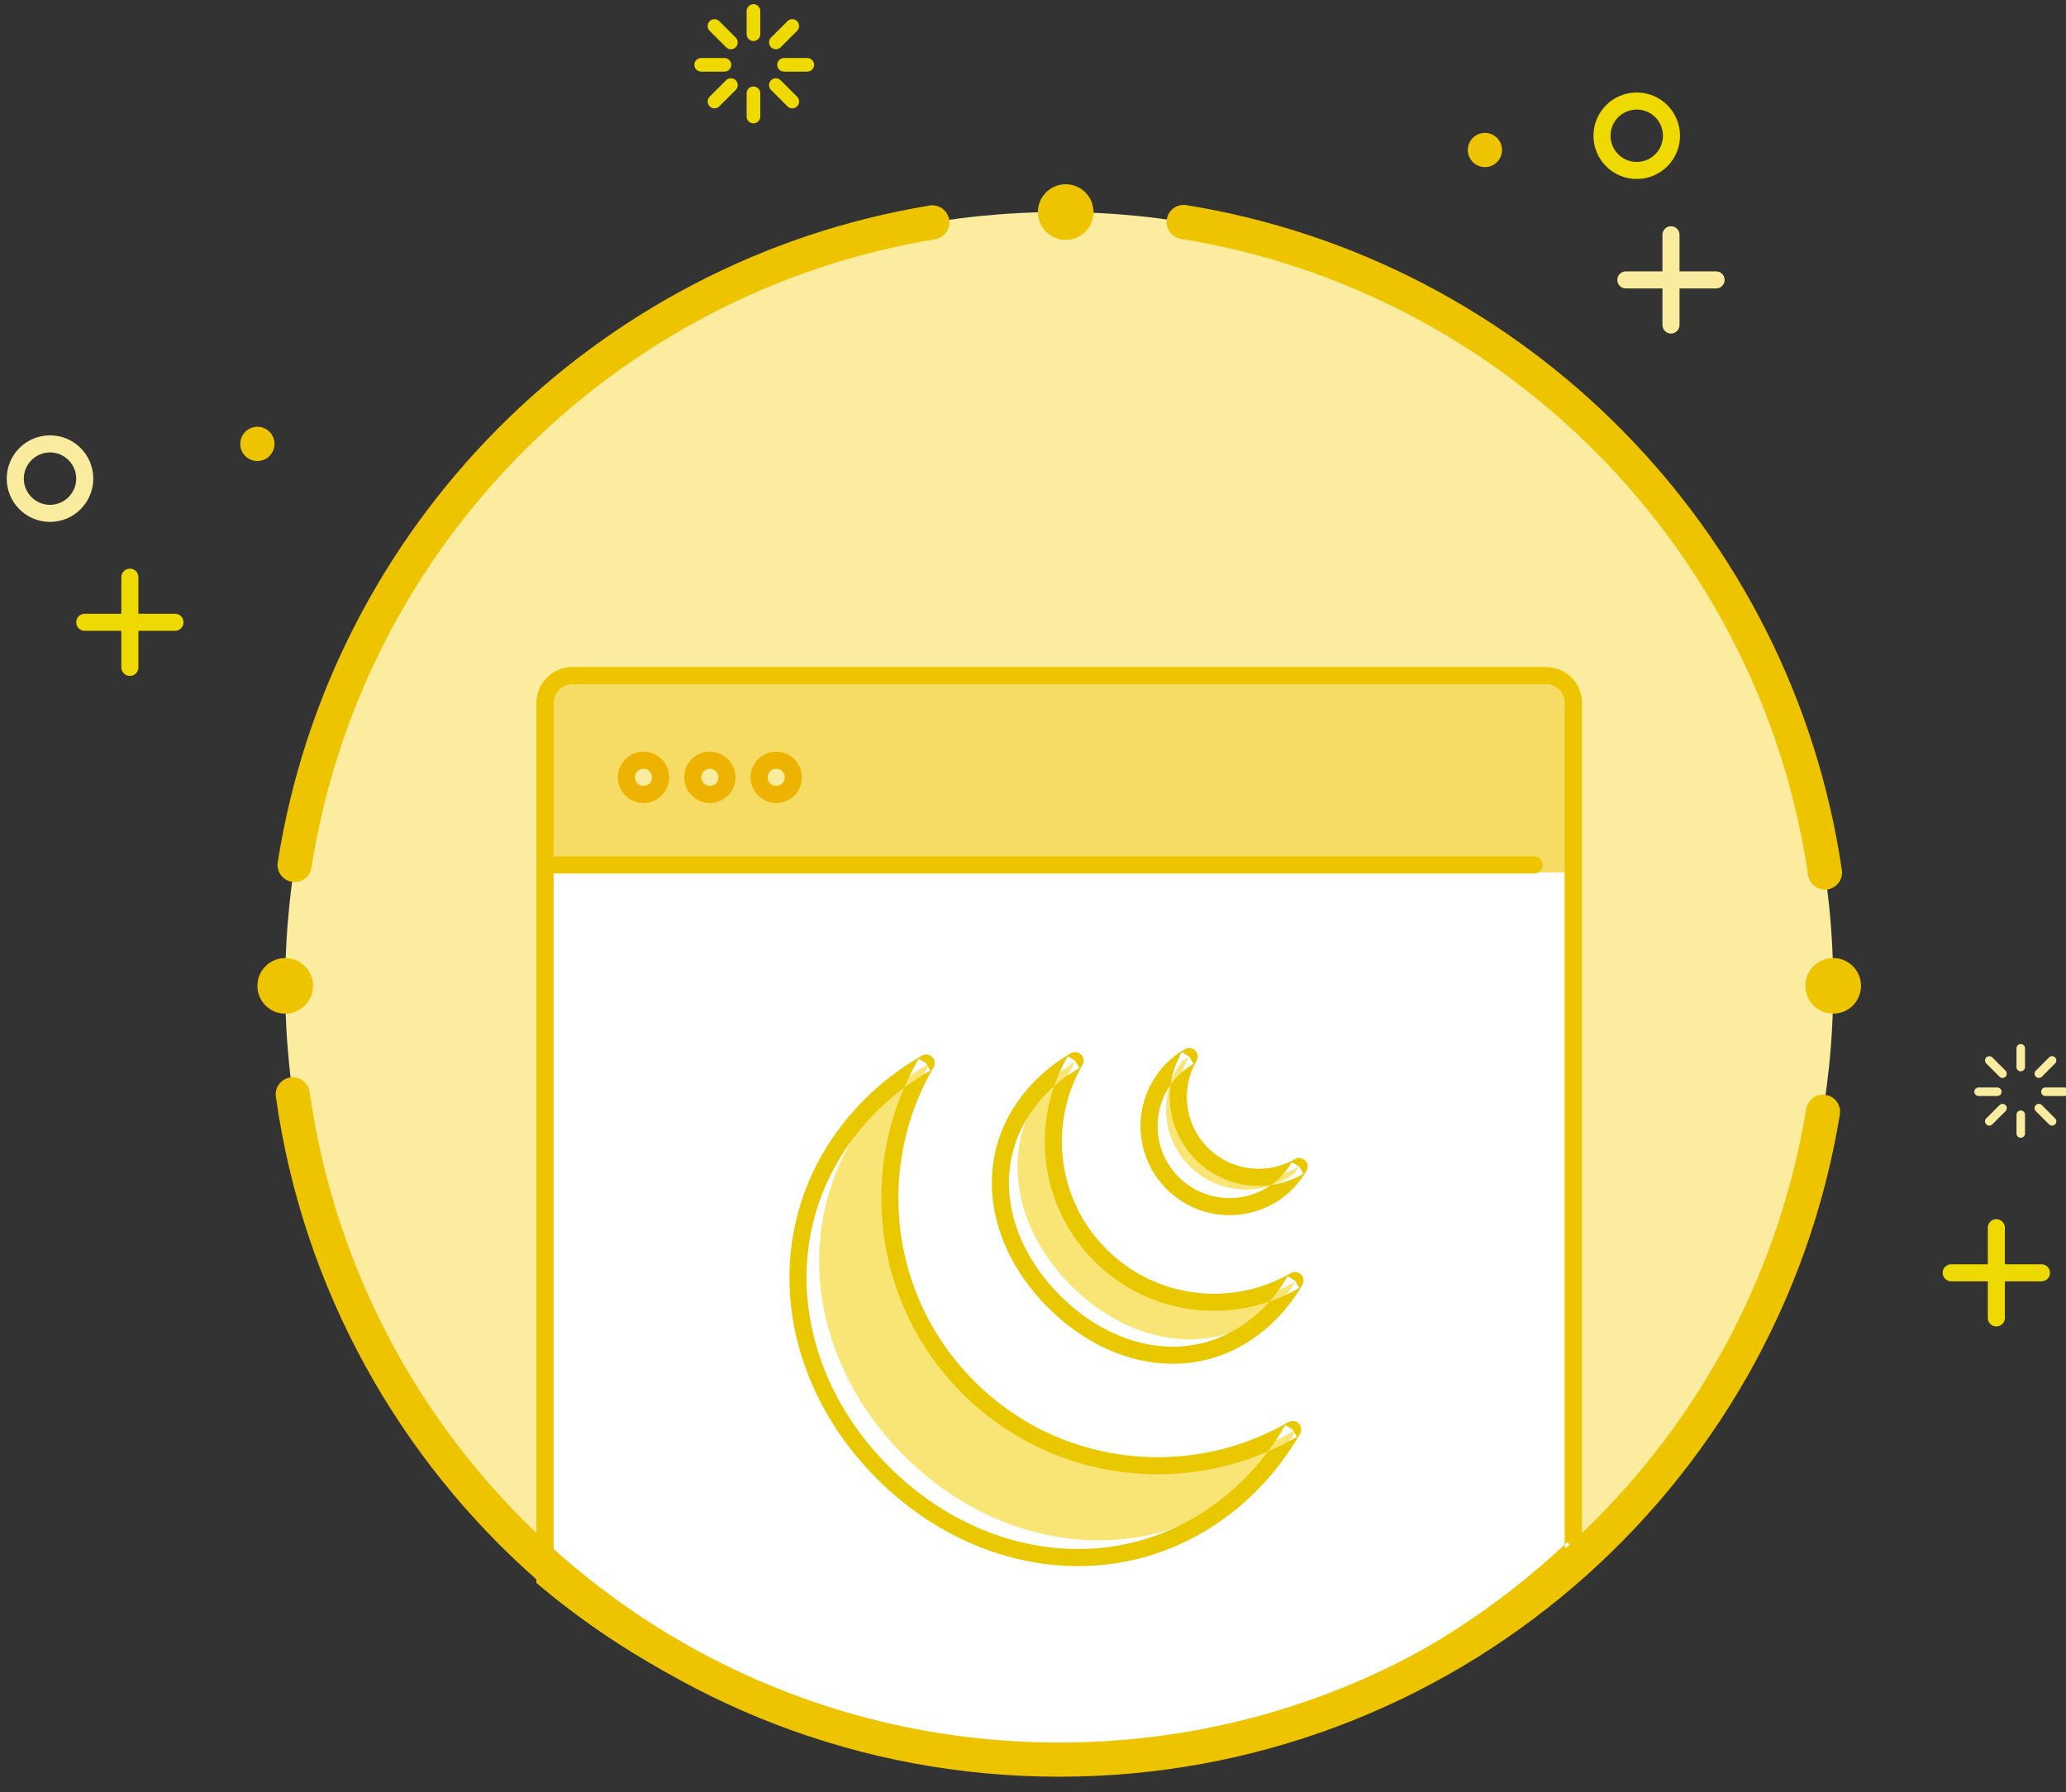 <?xml version="1.0" encoding="UTF-8" standalone="no"?>
<svg width="121px" height="105px" viewBox="0 0 121 105" version="1.1" xmlns="http://www.w3.org/2000/svg" xmlns:xlink="http://www.w3.org/1999/xlink" xmlns:sketch="http://www.bohemiancoding.com/sketch/ns">
    <rect x="0" y="0" width="121" height="105" fill="#333333" stroke="none"/>
    <!-- Generator: Sketch 3.3.3 (12081) - http://www.bohemiancoding.com/sketch -->
    <title>jquery-study</title>
    <desc>Created with Sketch.</desc>
    <defs></defs>
    <g id="Page-1" stroke="none" stroke-width="1" fill="none" fill-rule="evenodd" sketch:type="MSPage">
        <g id="lesson-list" sketch:type="MSLayerGroup" transform="translate(-30, -274)">
            <g id="jquery-study" transform="translate(30, 274)" sketch:type="MSShapeGroup">
                <path d="M107.366,57.753 C107.366,82.788 87.07,103.084 62.035,103.084 C36.999,103.084 16.704,82.788 16.704,57.753 C16.704,32.717 36.999,12.422 62.035,12.422 C87.07,12.422 107.366,32.717 107.366,57.753" id="Fill-1" fill="#FBEC9F"></path>
                <path d="M90.551,39.584 L33.519,39.584 C32.638,39.584 31.923,40.3 31.923,41.18 L31.923,92.494 C39.799,99.1 49.948,103.084 61.032,103.084 C73.083,103.084 84.028,98.372 92.147,90.701 L92.147,41.18 C92.147,40.3 91.431,39.584 90.551,39.584" id="Fill-2" fill="#FFFFFF"></path>
                <path d="M90.551,39.584 L90.551,39.084 L33.519,39.084 C32.362,39.085 31.423,40.023 31.423,41.18 L31.423,92.728 L31.601,92.878 C39.562,99.556 49.828,103.584 61.032,103.584 C73.215,103.584 84.283,98.819 92.49,91.065 L92.647,90.917 L92.647,41.18 C92.646,40.023 91.708,39.085 90.551,39.084 L90.551,40.084 C91.154,40.085 91.646,40.577 91.647,41.18 L91.647,90.701 L92.147,90.701 L91.803,90.338 C83.772,97.925 72.952,102.583 61.032,102.583 C50.069,102.583 40.034,98.645 32.244,92.111 L31.923,92.494 L32.423,92.494 L32.423,41.18 C32.424,40.577 32.916,40.085 33.519,40.084 L90.551,40.084 L90.551,39.584" id="Fill-3" fill="#EEE400"></path>
                <path d="M87.971,8.787 C87.971,9.341 87.522,9.79 86.968,9.79 C86.414,9.79 85.965,9.341 85.965,8.787 C85.965,8.233 86.414,7.784 86.968,7.784 C87.522,7.784 87.971,8.233 87.971,8.787" id="Fill-4" fill="#EEC400"></path>
                <path d="M16.078,26.004 C16.078,26.558 15.629,27.007 15.075,27.007 C14.521,27.007 14.072,26.558 14.072,26.004 C14.072,25.45 14.521,25.001 15.075,25.001 C15.629,25.001 16.078,25.45 16.078,26.004" id="Fill-5" fill="#EEC400"></path>
                <path d="M64.044,12.422 C64.044,13.322 63.315,14.051 62.415,14.051 C61.516,14.051 60.786,13.322 60.786,12.422 C60.786,11.522 61.516,10.793 62.415,10.793 C63.315,10.793 64.044,11.522 64.044,12.422" id="Fill-6" fill="#EEC400"></path>
                <path d="M18.333,57.753 C18.333,58.653 17.604,59.382 16.704,59.382 C15.804,59.382 15.075,58.653 15.075,57.753 C15.075,56.853 15.804,56.124 16.704,56.124 C17.604,56.124 18.333,56.853 18.333,57.753" id="Fill-7" fill="#EEC400"></path>
                <path d="M108.995,57.753 C108.995,58.653 108.265,59.382 107.366,59.382 C106.466,59.382 105.737,58.653 105.737,57.753 C105.737,56.853 106.466,56.124 107.366,56.124 C108.265,56.124 108.995,56.853 108.995,57.753" id="Fill-8" fill="#EEC400"></path>
                <path d="M95.222,16.897 L100.508,16.897 C100.784,16.897 101.008,16.673 101.008,16.397 C101.008,16.121 100.784,15.897 100.508,15.897 L95.222,15.897 C94.946,15.897 94.722,16.121 94.722,16.397 C94.722,16.673 94.946,16.897 95.222,16.897" id="Fill-9" fill="#F9EC9F"></path>
                <path d="M98.365,19.04 L98.365,13.754 C98.365,13.478 98.141,13.254 97.865,13.254 C97.589,13.254 97.365,13.478 97.365,13.754 L97.365,19.04 C97.365,19.316 97.589,19.54 97.865,19.54 C98.141,19.54 98.365,19.316 98.365,19.04" id="Fill-10" fill="#F9EC9F"></path>
                <path d="M118.1,61.413 L118.1,62.51 C118.1,62.648 118.211,62.76 118.35,62.76 C118.488,62.76 118.6,62.648 118.6,62.51 L118.6,61.413 C118.6,61.275 118.488,61.163 118.35,61.163 C118.211,61.163 118.1,61.275 118.1,61.413" id="Fill-11" fill="#F9EC9F"></path>
                <path d="M118.1,65.304 L118.1,66.402 C118.1,66.54 118.211,66.652 118.35,66.652 C118.488,66.652 118.6,66.54 118.6,66.402 L118.6,65.304 C118.6,65.166 118.488,65.054 118.35,65.054 C118.211,65.054 118.1,65.166 118.1,65.304" id="Fill-12" fill="#F9EC9F"></path>
                <path id="Fill-13" fill="#F9EC9F" d="M120.894,63.707 L119.796,63.707 C119.658,63.707 119.546,63.819 119.546,63.957 C119.546,64.095 119.658,64.207 119.796,64.207 L120.894,64.207 C121.032,64.207 121.144,64.095 121.144,63.957 C121.144,63.819 121.032,63.707 120.894,63.707"></path>
                <path id="Fill-14" fill="#F9EC9F" d="M116.977,63.707 L115.88,63.707 C115.742,63.707 115.63,63.819 115.63,63.957 C115.63,64.095 115.742,64.207 115.88,64.207 L116.977,64.207 C117.115,64.207 117.227,64.095 117.227,63.957 C117.227,63.819 117.115,63.707 116.977,63.707"></path>
                <path d="M120.008,61.945 L119.232,62.722 C119.134,62.819 119.134,62.978 119.232,63.075 C119.329,63.173 119.488,63.173 119.585,63.075 L120.361,62.299 C120.459,62.201 120.459,62.043 120.361,61.945 C120.264,61.848 120.105,61.848 120.008,61.945" id="Fill-15" fill="#F9EC9F"></path>
                <path d="M120.361,65.516 L119.585,64.74 C119.488,64.642 119.329,64.642 119.232,64.74 C119.134,64.837 119.134,64.995 119.232,65.093 L120.008,65.869 C120.105,65.967 120.264,65.967 120.361,65.869 C120.459,65.772 120.459,65.613 120.361,65.516" id="Fill-16" fill="#F9EC9F"></path>
                <path d="M116.33,62.299 L117.106,63.075 C117.204,63.173 117.362,63.173 117.46,63.075 C117.557,62.978 117.557,62.819 117.46,62.722 L116.684,61.945 C116.586,61.848 116.428,61.848 116.33,61.945 C116.233,62.043 116.233,62.201 116.33,62.299" id="Fill-17" fill="#F9EC9F"></path>
                <path d="M116.684,65.869 L117.46,65.093 C117.557,64.995 117.557,64.837 117.46,64.74 C117.362,64.642 117.204,64.642 117.106,64.74 L116.33,65.516 C116.233,65.613 116.233,65.772 116.33,65.869 C116.428,65.967 116.586,65.967 116.684,65.869" id="Fill-18" fill="#F9EC9F"></path>
                <path d="M4.964,36.955 L10.25,36.955 C10.526,36.955 10.75,36.731 10.75,36.455 C10.75,36.178 10.526,35.955 10.25,35.955 L4.964,35.955 C4.688,35.955 4.464,36.178 4.464,36.455 C4.464,36.731 4.688,36.955 4.964,36.955" id="Fill-19" fill="#EED900"></path>
                <path d="M8.107,39.098 L8.107,33.812 C8.107,33.536 7.883,33.312 7.607,33.312 C7.33,33.312 7.107,33.536 7.107,33.812 L7.107,39.098 C7.107,39.374 7.33,39.598 7.607,39.598 C7.883,39.598 8.107,39.374 8.107,39.098" id="Fill-20" fill="#EED900"></path>
                <path d="M114.277,75.064 L119.563,75.064 C119.839,75.064 120.063,74.84 120.063,74.564 C120.063,74.288 119.839,74.064 119.563,74.064 L114.277,74.064 C114,74.064 113.777,74.288 113.777,74.564 C113.777,74.84 114,75.064 114.277,75.064" id="Fill-21" fill="#EED900"></path>
                <path d="M117.42,77.207 L117.42,71.921 C117.42,71.645 117.196,71.421 116.92,71.421 C116.643,71.421 116.42,71.645 116.42,71.921 L116.42,77.207 C116.42,77.483 116.643,77.707 116.92,77.707 C117.196,77.707 117.42,77.483 117.42,77.207" id="Fill-22" fill="#EED900"></path>
                <path d="M43.728,0.644 L43.728,2.004 C43.728,2.225 43.907,2.404 44.128,2.404 C44.349,2.404 44.528,2.225 44.528,2.004 L44.528,0.644 C44.528,0.423 44.349,0.244 44.128,0.244 C43.907,0.244 43.728,0.423 43.728,0.644" id="Fill-23" fill="#EED900"></path>
                <path d="M43.728,5.466 L43.728,6.826 C43.728,7.047 43.907,7.226 44.128,7.226 C44.349,7.226 44.528,7.047 44.528,6.826 L44.528,5.466 C44.528,5.245 44.349,5.066 44.128,5.066 C43.907,5.066 43.728,5.245 43.728,5.466" id="Fill-24" fill="#EED900"></path>
                <path d="M47.281,3.397 L45.921,3.397 C45.7,3.397 45.521,3.576 45.521,3.797 C45.521,4.018 45.7,4.197 45.921,4.197 L47.281,4.197 C47.502,4.197 47.681,4.018 47.681,3.797 C47.681,3.576 47.502,3.397 47.281,3.397" id="Fill-25" fill="#EED900"></path>
                <path d="M42.428,3.397 L41.068,3.397 C40.847,3.397 40.668,3.576 40.668,3.797 C40.668,4.018 40.847,4.197 41.068,4.197 L42.428,4.197 C42.649,4.197 42.828,4.018 42.828,3.797 C42.828,3.576 42.649,3.397 42.428,3.397" id="Fill-26" fill="#EED900"></path>
                <path d="M46.119,1.241 L45.157,2.202 C45.001,2.358 45.001,2.612 45.157,2.768 C45.313,2.924 45.566,2.924 45.723,2.768 L46.684,1.806 C46.841,1.65 46.841,1.397 46.684,1.241 C46.528,1.084 46.275,1.084 46.119,1.241" id="Fill-27" fill="#EED900"></path>
                <path d="M46.684,5.664 L45.723,4.702 C45.566,4.546 45.313,4.546 45.157,4.702 C45.001,4.858 45.001,5.112 45.157,5.268 L46.119,6.23 C46.275,6.386 46.528,6.386 46.684,6.229 C46.841,6.073 46.841,5.82 46.684,5.664" id="Fill-28" fill="#EED900"></path>
                <path d="M41.562,1.806 L42.524,2.768 C42.68,2.924 42.933,2.924 43.09,2.768 C43.246,2.612 43.246,2.358 43.09,2.202 L42.128,1.241 C41.972,1.084 41.719,1.084 41.562,1.241 C41.406,1.397 41.406,1.65 41.562,1.806" id="Fill-29" fill="#EED900"></path>
                <path d="M42.128,6.23 L43.09,5.268 C43.246,5.112 43.246,4.858 43.09,4.702 C42.933,4.546 42.68,4.546 42.524,4.702 L41.562,5.664 C41.406,5.82 41.406,6.073 41.562,6.229 C41.719,6.386 41.972,6.386 42.128,6.23" id="Fill-30" fill="#EED900"></path>
                <path d="M97.894,7.952 L97.394,7.952 C97.393,8.8 96.707,9.486 95.859,9.487 C95.012,9.486 94.326,8.8 94.324,7.952 C94.326,7.105 95.012,6.419 95.859,6.418 C96.707,6.419 97.393,7.105 97.394,7.952 L98.394,7.952 C98.394,6.552 97.259,5.418 95.859,5.418 C94.459,5.418 93.325,6.552 93.325,7.952 C93.325,9.352 94.459,10.487 95.859,10.487 C97.259,10.487 98.394,9.352 98.394,7.952 L97.894,7.952" id="Fill-31" fill="#EED900"></path>
                <path d="M4.964,28.039 L4.464,28.039 C4.462,28.886 3.776,29.572 2.929,29.574 C2.081,29.572 1.396,28.886 1.394,28.039 C1.396,27.191 2.081,26.506 2.929,26.504 C3.776,26.506 4.462,27.191 4.464,28.039 L5.464,28.039 C5.463,26.639 4.329,25.504 2.929,25.504 C1.529,25.504 0.394,26.639 0.394,28.039 C0.394,29.439 1.529,30.574 2.929,30.574 C4.329,30.574 5.463,29.439 5.464,28.039 L4.964,28.039" id="Fill-32" fill="#F9EC9F"></path>
                <path d="M90.551,40.084 L33.519,40.084 C32.916,40.085 32.424,40.577 32.423,41.18 L32.423,51.115 L91.647,51.115 L91.647,41.18 C91.646,40.577 91.154,40.085 90.551,40.084" id="Fill-33" fill="#F6DB65"></path>
                <path d="M92.147,39.887 L31.923,39.887 L31.923,51.115 L32.423,51.115 L32.423,41.18 C32.424,40.577 32.916,40.085 33.519,40.084 L90.551,40.084 C91.154,40.085 91.646,40.577 91.647,41.18 L91.647,51.115 L92.147,51.115 L92.147,39.887" id="Fill-34" fill="#F0D319"></path>
                <path d="M69.667,68.315 C71.347,69.994 73.967,70.125 75.814,68.743 C75.908,68.612 75.999,68.481 76.079,68.344 C74.274,69.392 71.925,69.149 70.38,67.603 C68.834,66.057 68.591,63.708 69.639,61.903 C69.501,61.983 69.37,62.075 69.239,62.168 C67.857,64.016 67.988,66.636 69.667,68.315" id="Fill-35" fill="#F9E476"></path>
                <path d="M64.447,73.606 C61.356,70.515 60.869,65.817 62.965,62.207 C62.441,62.512 61.947,62.884 61.476,63.294 C58.429,66.933 59.244,71.834 62.732,75.321 C66.219,78.809 71.119,79.624 74.758,76.577 C75.169,76.106 75.541,75.613 75.846,75.088 C72.236,77.184 67.538,76.697 64.447,73.606" id="Fill-36" fill="#F9E476"></path>
                <path d="M56.94,81.273 C51.788,76.121 50.977,68.291 54.47,62.275 C53.547,62.81 52.666,63.441 51.843,64.176 C46.146,70.311 46.94,79.27 52.941,85.271 C58.942,91.272 67.902,92.067 74.038,86.369 C74.771,85.547 75.402,84.665 75.938,83.743 C69.921,87.236 62.092,86.424 56.94,81.273" id="Fill-37" fill="#F9E476"></path>
                <path d="M70.39,67.592 L70.743,67.239 C69.92,66.416 69.512,65.343 69.511,64.264 C69.511,63.53 69.701,62.797 70.081,62.144 C70.195,61.948 70.162,61.7 70.002,61.539 C69.842,61.379 69.593,61.347 69.398,61.461 C69.018,61.681 68.654,61.95 68.324,62.281 C67.306,63.298 66.795,64.636 66.796,65.969 C66.795,67.303 67.306,68.641 68.324,69.658 C69.341,70.676 70.679,71.187 72.013,71.186 C73.346,71.187 74.684,70.676 75.701,69.658 C76.032,69.328 76.301,68.964 76.521,68.584 C76.635,68.389 76.603,68.14 76.442,67.98 C76.282,67.82 76.034,67.787 75.838,67.901 C75.185,68.28 74.451,68.47 73.717,68.47 C72.639,68.47 71.566,68.062 70.743,67.239 L70.036,67.946 C71.052,68.962 72.387,69.471 73.717,69.47 C74.623,69.47 75.531,69.235 76.34,68.766 L76.089,68.333 L75.656,68.082 C75.474,68.396 75.257,68.688 74.994,68.951 C74.169,69.775 73.093,70.186 72.013,70.186 C70.932,70.186 69.856,69.775 69.031,68.951 C68.206,68.126 67.796,67.05 67.796,65.969 C67.796,64.888 68.206,63.812 69.031,62.988 C69.294,62.725 69.586,62.507 69.9,62.325 L69.649,61.893 L69.216,61.642 C68.746,62.451 68.511,63.358 68.511,64.264 C68.511,65.595 69.02,66.93 70.036,67.946 L70.39,67.592" id="Fill-38" fill="#E9C800"></path>
                <path d="M64.447,73.535 L64.801,73.181 C63.058,71.438 62.191,69.162 62.191,66.879 C62.191,65.325 62.593,63.771 63.398,62.387 C63.511,62.191 63.479,61.943 63.319,61.782 C63.159,61.622 62.91,61.59 62.714,61.703 C61.989,62.125 61.296,62.638 60.669,63.264 C58.914,65.016 58.086,67.147 58.088,69.294 C58.089,71.896 59.282,74.507 61.378,76.604 C63.475,78.7 66.085,79.892 68.687,79.893 C70.835,79.896 72.966,79.068 74.717,77.313 C75.344,76.686 75.857,75.993 76.278,75.268 C76.392,75.072 76.36,74.823 76.2,74.663 C76.039,74.503 75.791,74.471 75.595,74.584 C74.211,75.388 72.657,75.791 71.103,75.791 C68.82,75.79 66.543,74.923 64.801,73.181 L64.447,73.535 L64.094,73.888 C66.029,75.824 68.568,76.791 71.103,76.791 C72.829,76.791 74.557,76.343 76.097,75.449 L75.846,75.017 L75.414,74.766 C75.03,75.426 74.57,76.046 74.01,76.606 C72.429,78.183 70.581,78.89 68.687,78.893 C66.397,78.894 64.025,77.836 62.085,75.897 C60.146,73.957 59.087,71.585 59.088,69.294 C59.091,67.401 59.798,65.553 61.376,63.972 C61.936,63.412 62.556,62.951 63.216,62.568 L62.965,62.136 L62.533,61.885 C61.638,63.425 61.191,65.153 61.191,66.879 C61.19,69.414 62.158,71.953 64.094,73.888 L64.447,73.535" id="Fill-39" fill="#E9C800"></path>
                <path d="M56.709,81.273 L57.063,80.919 C54.094,77.95 52.616,74.068 52.615,70.179 C52.615,67.532 53.301,64.884 54.672,62.526 C54.785,62.33 54.753,62.081 54.593,61.921 C54.433,61.761 54.184,61.728 53.988,61.842 C52.801,62.531 51.671,63.369 50.648,64.391 C47.663,67.374 46.234,71.095 46.236,74.844 C46.236,79.051 48.024,83.291 51.357,86.625 C54.69,89.958 58.93,91.746 63.138,91.746 C66.887,91.748 70.608,90.319 73.591,87.334 C74.613,86.311 75.451,85.181 76.14,83.994 C76.254,83.798 76.221,83.549 76.061,83.389 C75.901,83.229 75.652,83.197 75.456,83.31 C73.097,84.68 70.45,85.366 67.802,85.366 C63.913,85.366 60.032,83.887 57.063,80.919 L56.709,81.273 L56.356,81.626 C59.517,84.788 63.661,86.367 67.802,86.366 C70.622,86.366 73.444,85.635 75.958,84.175 L75.707,83.743 L75.275,83.492 C74.624,84.613 73.838,85.672 72.884,86.626 C70.08,89.428 66.635,90.744 63.138,90.746 C59.215,90.746 55.225,89.078 52.065,85.917 C48.904,82.756 47.235,78.766 47.236,74.844 C47.238,71.347 48.554,67.902 51.355,65.098 C52.31,64.144 53.369,63.358 54.49,62.707 L54.239,62.275 L53.807,62.023 C52.346,64.538 51.615,67.359 51.615,70.179 C51.615,74.32 53.194,78.465 56.356,81.626 L56.709,81.273" id="Fill-40" fill="#E9C800"></path>
                <path d="M90.551,39.584 L90.551,39.084 L33.519,39.084 C32.362,39.085 31.423,40.023 31.423,41.181 L31.423,92.728 L31.601,92.878 C39.562,99.556 49.828,103.584 61.032,103.583 C73.215,103.584 84.283,98.819 92.49,91.065 L92.647,90.917 L92.647,41.181 C92.646,40.023 91.708,39.085 90.551,39.084 L90.551,40.084 C91.154,40.085 91.646,40.577 91.647,41.181 L91.647,90.701 L92.147,90.701 L91.804,90.338 C83.772,97.925 72.952,102.583 61.032,102.584 C50.069,102.583 40.034,98.645 32.244,92.111 L31.923,92.494 L32.423,92.494 L32.423,41.181 C32.424,40.577 32.916,40.085 33.519,40.084 L90.551,40.084 L90.551,39.584" id="Fill-41" fill="#EEC400"></path>
                <path d="M32.564,51.173 L89.85,51.173 C90.126,51.173 90.35,50.949 90.35,50.673 C90.35,50.397 90.126,50.173 89.85,50.173 L32.564,50.173 C32.288,50.173 32.064,50.397 32.064,50.673 C32.064,50.949 32.288,51.173 32.564,51.173" id="Fill-42" fill="#EEC400"></path>
                <path d="M38.691,45.538 C38.691,46.091 38.242,46.541 37.688,46.541 C37.134,46.541 36.685,46.091 36.685,45.538 C36.685,44.984 37.134,44.535 37.688,44.535 C38.242,44.535 38.691,44.984 38.691,45.538" id="Fill-43" fill="#F9EC9F"></path>
                <path d="M38.691,45.538 L38.191,45.538 C38.19,45.815 37.965,46.04 37.688,46.041 C37.41,46.04 37.185,45.815 37.185,45.538 C37.185,45.26 37.41,45.035 37.688,45.035 C37.965,45.035 38.19,45.26 38.191,45.538 L39.191,45.538 C39.19,44.707 38.518,44.035 37.688,44.035 C36.858,44.035 36.185,44.707 36.185,45.538 C36.185,46.368 36.857,47.04 37.688,47.04 C38.518,47.04 39.19,46.368 39.191,45.538 L38.691,45.538" id="Fill-44" fill="#EEB200"></path>
                <path d="M42.577,45.538 C42.577,46.091 42.128,46.541 41.574,46.541 C41.02,46.541 40.571,46.091 40.571,45.538 C40.571,44.984 41.02,44.535 41.574,44.535 C42.128,44.535 42.577,44.984 42.577,45.538" id="Fill-45" fill="#F9EC9F"></path>
                <path d="M42.577,45.538 L42.077,45.538 C42.076,45.815 41.851,46.04 41.574,46.041 C41.296,46.04 41.072,45.815 41.071,45.538 C41.072,45.26 41.296,45.035 41.574,45.035 C41.851,45.035 42.076,45.26 42.077,45.538 L43.077,45.538 C43.076,44.707 42.404,44.035 41.574,44.035 C40.744,44.035 40.071,44.707 40.071,45.538 C40.071,46.368 40.744,47.04 41.574,47.04 C42.404,47.04 43.076,46.368 43.077,45.538 L42.577,45.538" id="Fill-46" fill="#EEB200"></path>
                <path d="M46.463,45.538 C46.463,46.091 46.014,46.541 45.46,46.541 C44.906,46.541 44.457,46.091 44.457,45.538 C44.457,44.984 44.906,44.535 45.46,44.535 C46.014,44.535 46.463,44.984 46.463,45.538" id="Fill-47" fill="#F9EC9F"></path>
                <path d="M46.463,45.538 L45.963,45.538 C45.962,45.815 45.737,46.04 45.46,46.041 C45.182,46.04 44.958,45.815 44.957,45.538 C44.958,45.26 45.182,45.035 45.46,45.035 C45.738,45.035 45.962,45.26 45.963,45.538 L46.963,45.538 C46.963,44.707 46.29,44.035 45.46,44.035 C44.63,44.035 43.957,44.707 43.957,45.538 C43.957,46.368 44.63,47.04 45.46,47.04 C46.29,47.04 46.963,46.368 46.963,45.538 L46.463,45.538" id="Fill-48" fill="#EEB200"></path>
                <path d="M18.242,50.825 C21.193,32.007 35.996,17.108 54.767,14.015 C55.312,13.925 55.681,13.41 55.591,12.865 C55.502,12.321 54.987,11.952 54.442,12.041 C34.815,15.279 19.355,30.839 16.266,50.516 C16.18,51.061 16.553,51.573 17.099,51.659 C17.645,51.744 18.156,51.371 18.242,50.826 L18.242,50.825" id="Fill-49" fill="#EEC400"></path>
                <path d="M105.781,64.969 C102.337,86.016 84.061,102.086 62.035,102.084 C39.662,102.086 21.159,85.507 18.137,63.971 C18.06,63.424 17.554,63.043 17.007,63.12 C16.46,63.197 16.079,63.702 16.156,64.249 C19.316,86.765 38.652,104.081 62.035,104.084 C85.055,104.081 104.153,87.297 107.755,65.292 C107.844,64.747 107.475,64.233 106.93,64.144 C106.385,64.054 105.871,64.424 105.782,64.969 L105.781,64.969" id="Fill-50" fill="#EEC400"></path>
                <path d="M69.165,13.992 C88.146,17.059 103.097,32.19 105.894,51.26 C105.974,51.807 106.482,52.185 107.028,52.105 C107.575,52.024 107.953,51.516 107.873,50.97 C104.945,31.031 89.33,15.228 69.484,12.018 C68.939,11.93 68.425,12.3 68.337,12.846 C68.249,13.391 68.62,13.904 69.165,13.992" id="Fill-51" fill="#EEC400"></path>
            </g>
        </g>
    </g>
</svg>
